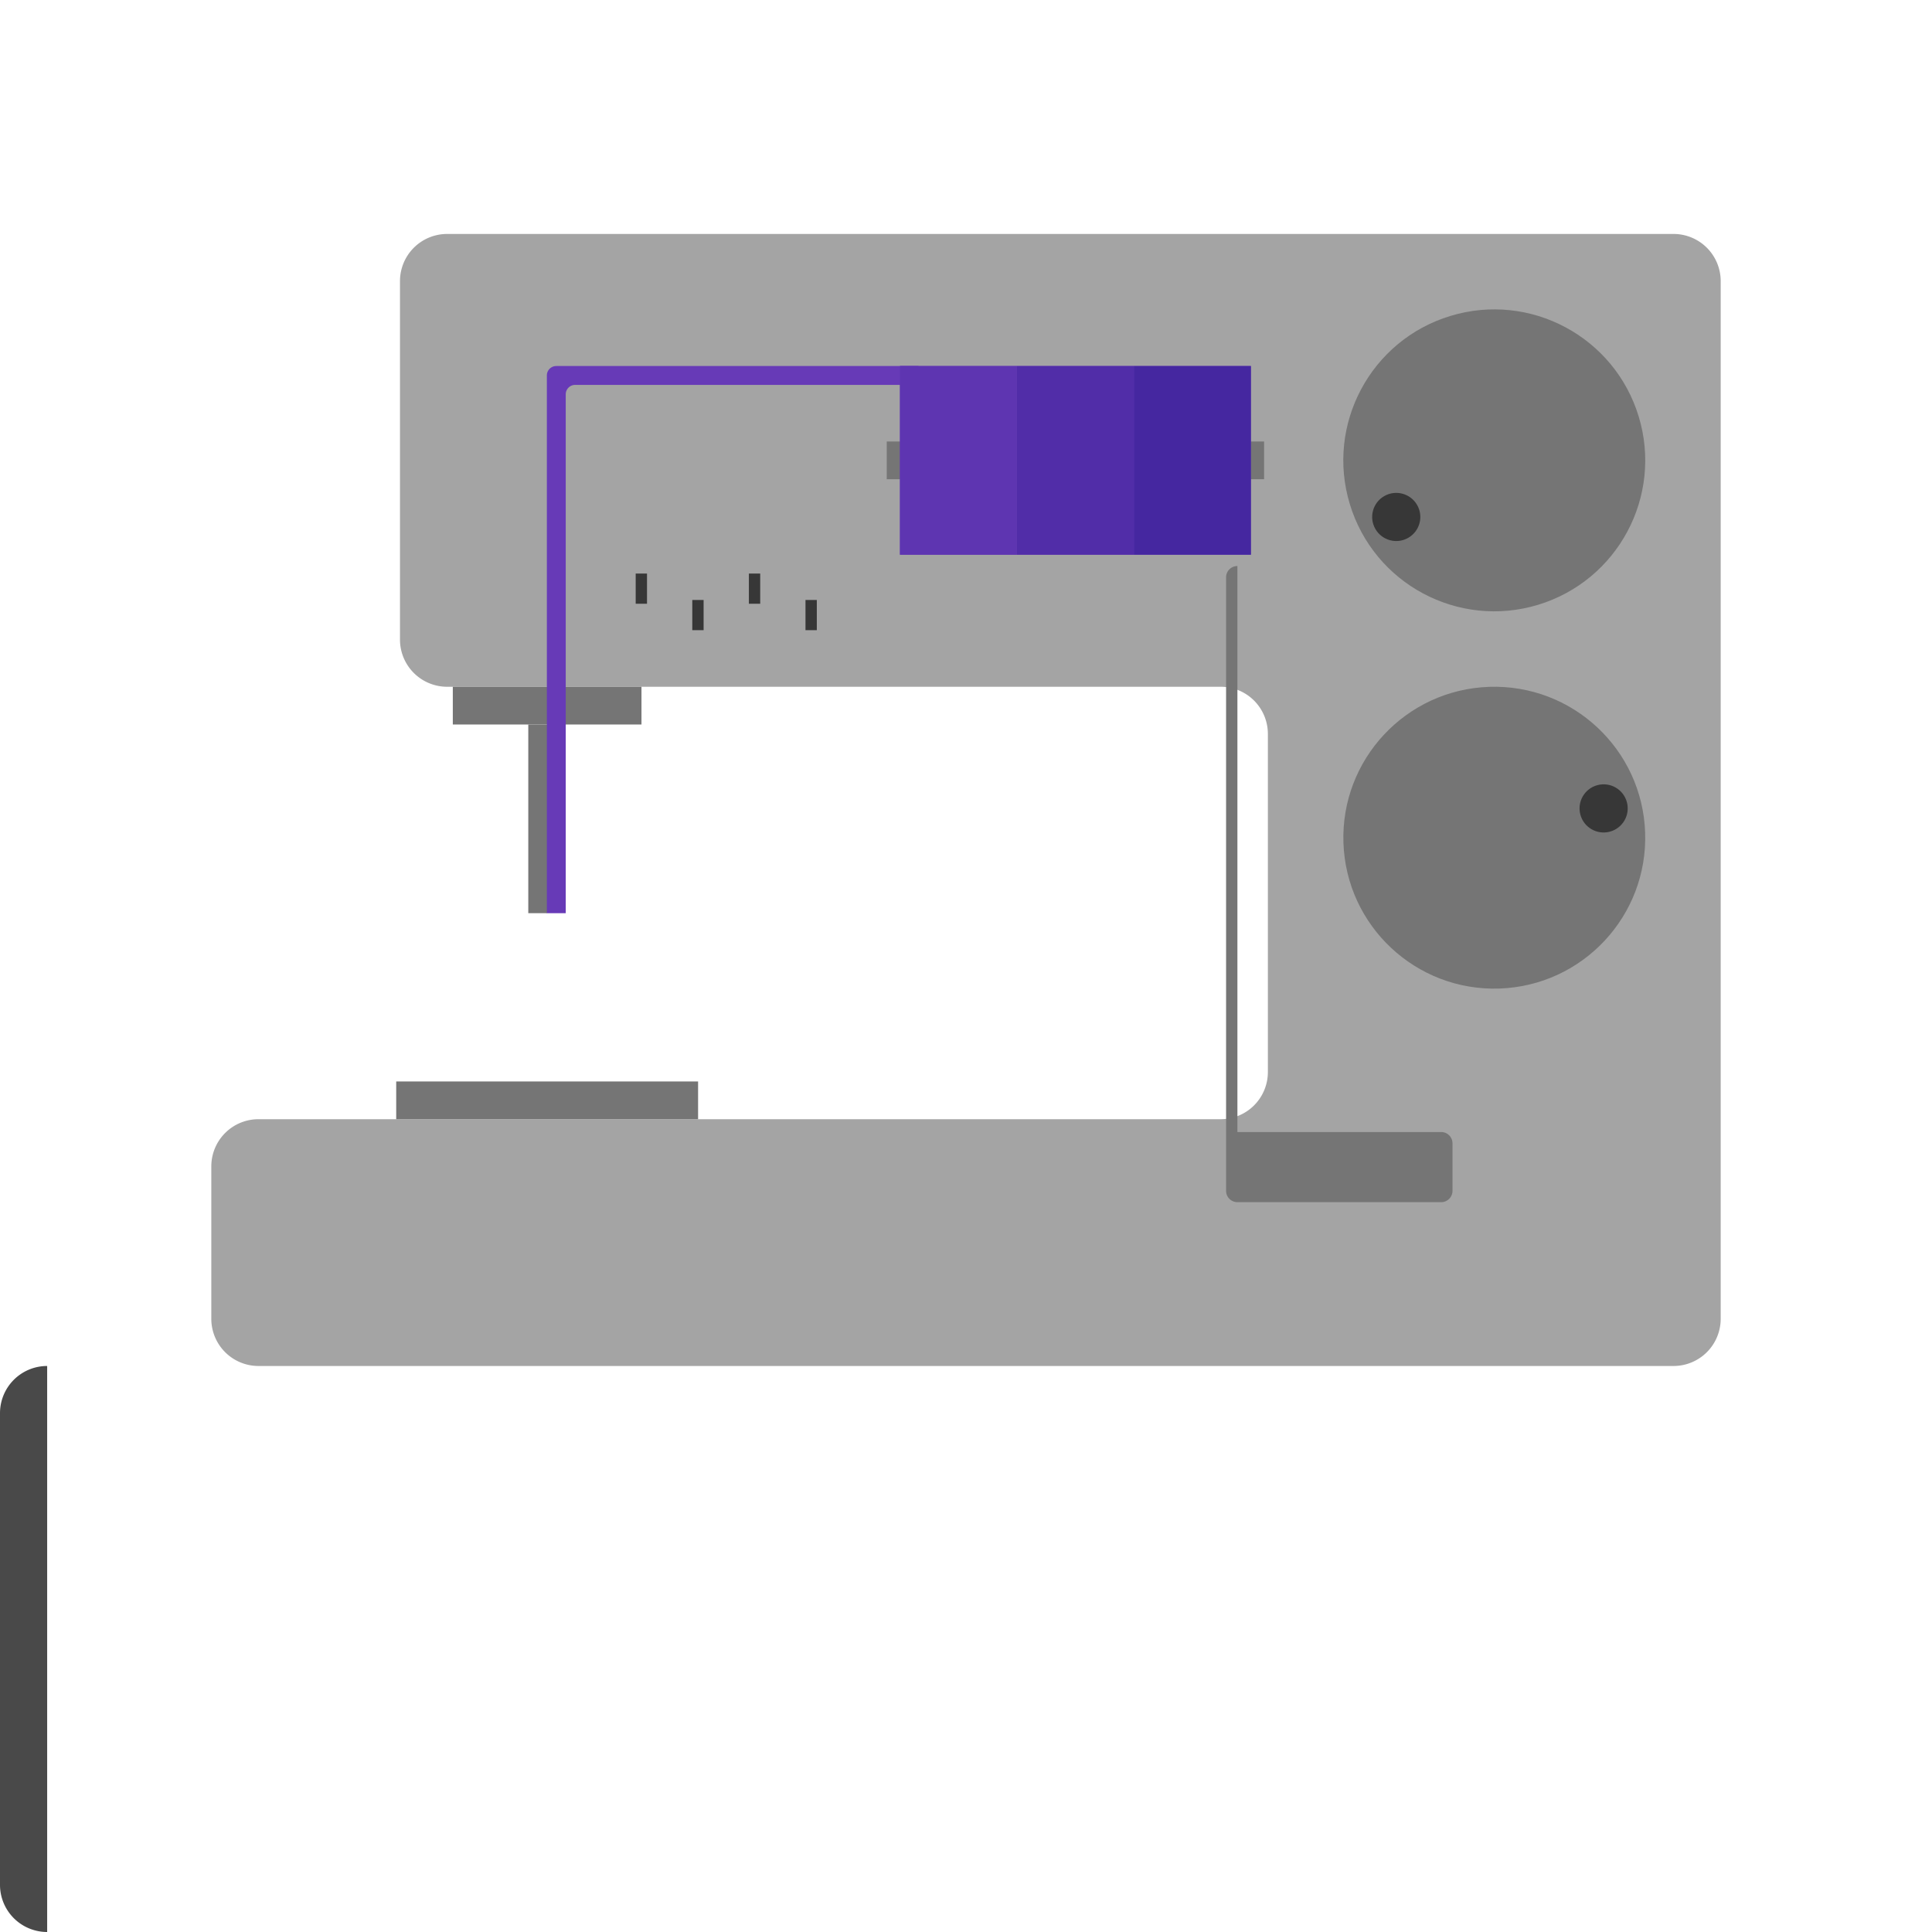 <?xml version="1.0" encoding="UTF-8" standalone="no"?>
<!-- Created with Inkscape (http://www.inkscape.org/) -->

<svg
   width="512"
   height="512"
   viewBox="0 0 512 512"
   version="1.1"
   id="svg5"
   inkscape:version="1.1.1 (3bf5ae0d25, 2021-09-20, custom)"
   sodipodi:docname="sewing_alt.svg"
   xmlns:inkscape="http://www.inkscape.org/namespaces/inkscape"
   xmlns:sodipodi="http://sodipodi.sourceforge.net/DTD/sodipodi-0.dtd"
   xmlns="http://www.w3.org/2000/svg"
   xmlns:svg="http://www.w3.org/2000/svg">
  <sodipodi:namedview
     id="namedview7"
     pagecolor="#ffffff"
     bordercolor="#666666"
     borderopacity="1.0"
     inkscape:pageshadow="2"
     inkscape:pageopacity="0.0"
     inkscape:pagecheckerboard="0"
     inkscape:document-units="px"
     showgrid="false"
     inkscape:snap-bbox="true"
     inkscape:bbox-paths="true"
     inkscape:bbox-nodes="true"
     inkscape:snap-bbox-edge-midpoints="true"
     inkscape:snap-bbox-midpoints="true"
     showguides="false"
     inkscape:zoom="1.4199219"
     inkscape:cx="417.98074"
     inkscape:cy="125.00688"
     inkscape:window-width="1920"
     inkscape:window-height="994"
     inkscape:window-x="0"
     inkscape:window-y="22"
     inkscape:window-maximized="1"
     inkscape:current-layer="layer1" />
  <defs
     id="defs2">
    <inkscape:path-effect
       effect="fillet_chamfer"
       id="path-effect17427"
       is_visible="true"
       lpeversion="1"
       satellites_param="F,0,0,1,0,3,0,1 @ F,0,0,1,0,3,0,1 @ F,0,0,1,0,3,0,1 @ F,0,0,1,0,3,0,1"
       unit="px"
       method="auto"
       mode="F"
       radius="3"
       chamfer_steps="1"
       flexible="false"
       use_knot_distance="true"
       apply_no_radius="true"
       apply_with_radius="true"
       only_selected="false"
       hide_knots="false" />
    <inkscape:path-effect
       effect="fillet_chamfer"
       id="path-effect12669"
       is_visible="true"
       lpeversion="1"
       satellites_param="F,0,0,1,0,12.5,0,1 @ F,0,0,1,0,12.5,0,1 @ F,0,0,1,0,12.5,0,1 @ F,0,0,1,0,12.5,0,1 @ F,0,0,1,0,12.5,0,1 @ F,0,0,1,0,12.5,0,1 @ F,0,0,1,0,12.5,0,1 @ F,0,0,1,0,12.5,0,1 @ F,0,0,1,0,12.5,0,1 @ F,0,0,1,0,12.5,0,1 @ F,0,0,1,0,12.5,0,1"
       unit="px"
       method="auto"
       mode="F"
       radius="12.5"
       chamfer_steps="1"
       flexible="false"
       use_knot_distance="true"
       apply_no_radius="true"
       apply_with_radius="true"
       only_selected="false"
       hide_knots="false" />
    <inkscape:path-effect
       effect="fillet_chamfer"
       id="path-effect1396"
       is_visible="true"
       lpeversion="1"
       satellites_param="F,0,0,1,0,12.5,0,1 @ F,0,0,1,0,12.5,0,1 @ F,0,0,1,0,12.5,0,1 @ F,0,0,1,0,12.5,0,1"
       unit="px"
       method="auto"
       mode="F"
       radius="12.5"
       chamfer_steps="1"
       flexible="false"
       use_knot_distance="true"
       apply_no_radius="true"
       apply_with_radius="true"
       only_selected="false"
       hide_knots="false" />
    <inkscape:path-effect
       effect="fillet_chamfer"
       id="path-effect8376"
       is_visible="true"
       lpeversion="1"
       satellites_param="F,0,0,1,0,30,0,1 @ F,0,0,1,0,30,0,1 @ F,0,0,1,0,30,0,1 @ F,0,0,1,0,30,0,1"
       unit="px"
       method="auto"
       mode="F"
       radius="30"
       chamfer_steps="1"
       flexible="false"
       use_knot_distance="true"
       apply_no_radius="true"
       apply_with_radius="true"
       only_selected="false"
       hide_knots="false" />
  </defs>
  <g
     inkscape:label="Layer 1"
     inkscape:groupmode="layer"
     id="layer1">
    <path
       style="fill:#494949;fill-opacity:1;fill-rule:evenodd;stroke-width:0.965"
       id="rect31"
       width="512"
       height="150"
       x="0"
       y="362"
       inkscape:path-effect="#path-effect1396"
       d="m 12.5,362 h 487 a 12.5,12.5 45 0 1 12.5,12.5 v 125 A 12.5,12.5 135 0 1 499.5,512 H 12.5 A 12.5,12.5 45 0 1 0,499.5 v -125 A 12.5,12.5 135 0 1 12.5,362 Z"
       sodipodi:type="rect" />
    <path
       id="rect1420"
       style="fill:#a4a4a4;fill-opacity:1;stroke-width:0.987"
       d="m 106,74.5 0,95 a 12.5,12.5 45 0 0 12.5,12.5 h 205 a 12.5,12.5 45 0 1 12.5,12.5 l 0,89.6 a 12.5,12.5 135 0 1 -12.5,12.5 h -255 a 12.5,12.5 135 0 0 -12.5,12.5 V 349.5 A 12.5,12.5 45 0 0 68.5,362 h 375 A 12.5,12.5 135 0 0 456,349.5 V 309.1 194.5 74.5 A 12.5,12.5 45 0 0 443.5,62 l -95,0 h -230 A 12.5,12.5 135 0 0 106,74.5 Z"
       inkscape:original-d="M 106 62 L 106 182 L 336 182 L 336 296.59961 L 56 296.59961 L 56 362 L 456 362 L 456 296.59961 L 456 182 L 456 62 L 336 62 L 106 62 z "
       inkscape:path-effect="#path-effect12669" />
    <rect
       style="fill:#757575;fill-opacity:1;stroke-width:0.414"
       id="rect1619"
       width="5"
       height="50"
       x="140"
       y="192" />
    <rect
       style="fill:#757575;fill-opacity:1;stroke-width:0.586"
       id="rect1619-3"
       width="10"
       height="50"
       x="-192"
       y="120"
       transform="rotate(-90)" />
    <rect
       style="fill:#757575;fill-opacity:1;stroke-width:0.741"
       id="rect1619-3-5"
       width="10"
       height="80"
       x="-296.6"
       y="105"
       transform="rotate(-90)" />
    <path
       id="rect2179"
       style="fill:#673ab7;fill-opacity:1;stroke-width:1.266"
       d="M 147.426 97 A 2.5 2.5 0 0 0 144.926 99.5 L 144.926 242 L 149.926 242 L 149.926 104.5 A 2.5 2.5 0 0 1 152.426 102 L 243.412 102 L 243.412 97 L 147.426 97 z " />
    <rect
       style="fill:#757575;fill-opacity:1;stroke-width:1.144"
       id="rect2301"
       width="100"
       height="10"
       x="235"
       y="117" />
    <path
       style="fill:#757575;fill-opacity:1;stroke-width:0.969"
       id="rect12815-3"
       width="60"
       height="18.586"
       x="162.463"
       y="150"
       inkscape:path-effect="#path-effect17427"
       d="m 165.463,150 h 54 a 3,3 45 0 1 3,3 v 12.586 a 3,3 135 0 1 -3,3 h -54 a 3,3 45 0 1 -3,-3 V 153 a 3,3 135 0 1 3,-3 z"
       sodipodi:type="rect" />
    <rect
       style="fill:#373737;fill-opacity:1;stroke-width:1.079"
       id="rect14523-2"
       width="3"
       height="8"
       x="168.463"
       y="152" />
    <rect
       style="fill:#373737;fill-opacity:1;stroke-width:1.079"
       id="rect14523-2-4"
       width="3"
       height="8"
       x="183.463"
       y="159" />
    <rect
       style="fill:#373737;fill-opacity:1;stroke-width:1.079"
       id="rect14523-2-7"
       width="3"
       height="8"
       x="198.463"
       y="152" />
    <rect
       style="fill:#373737;fill-opacity:1;stroke-width:1.079"
       id="rect14523-2-4-8"
       width="3"
       height="8"
       x="213.463"
       y="159" />
  </g>
  <g
     inkscape:groupmode="layer"
     id="layer4"
     inkscape:label="Layer 4"
     style="display:inline" />
  <g
     inkscape:groupmode="layer"
     id="layer3"
     inkscape:label="Layer 3" />
  <g
     inkscape:groupmode="layer"
     id="layer2"
     inkscape:label="Layer 2">
    <rect
       style="fill:#673ab7;fill-opacity:1;stroke-width:3.234"
       id="rect2179-1-2-7-0-9-3"
       width="93"
       height="50"
       x="238.5"
       y="97" />
    <g
       id="g26685"
       transform="rotate(-165,396,122)">
      <g
         id="g26211"
         transform="rotate(92.651,396,122)">
        <circle
           style="fill:#757575;fill-opacity:1;stroke-width:1.067"
           id="path17737"
           cx="325.045"
           cy="-256.993"
           r="40"
           transform="rotate(55.454)" />
      </g>
      <circle
         style="fill:#373737;fill-opacity:1"
         id="path21864"
         cx="366.281"
         cy="-223.747"
         r="6.381"
         inkscape:transform-center-y="-29.721357"
         transform="rotate(45)" />
    </g>
    <g
       id="g26680"
       transform="rotate(30,396,222)">
      <circle
         style="fill:#757575;fill-opacity:1;stroke-width:1.067"
         id="path17737-06"
         cx="-218.916"
         cy="-397.713"
         r="40"
         transform="rotate(148.105)" />
      <circle
         style="fill:#373737;fill-opacity:1"
         id="path21864-3"
         cx="436.992"
         cy="-153.037"
         r="6.381"
         inkscape:transform-center-y="-29.721357"
         transform="rotate(45)" />
    </g>
    <rect
       style="fill:#5e35b1;fill-opacity:1;stroke-width:1.867"
       id="rect2179-1-6-1-3"
       width="31"
       height="50"
       x="238.5"
       y="97" />
    <rect
       style="fill:#512da8;fill-opacity:1;stroke-width:1.867"
       id="rect2179-1-6-1-3-7-3"
       width="31"
       height="50"
       x="269.5"
       y="97" />
    <rect
       style="fill:#4527a0;fill-opacity:1;stroke-width:1.867"
       id="rect2179-1-6-1-3-7-3-2"
       width="31"
       height="50"
       x="300.5"
       y="97" />
  </g>
  <g
     inkscape:groupmode="layer"
     id="layer5"
     inkscape:label="Layer 5" />
</svg>
